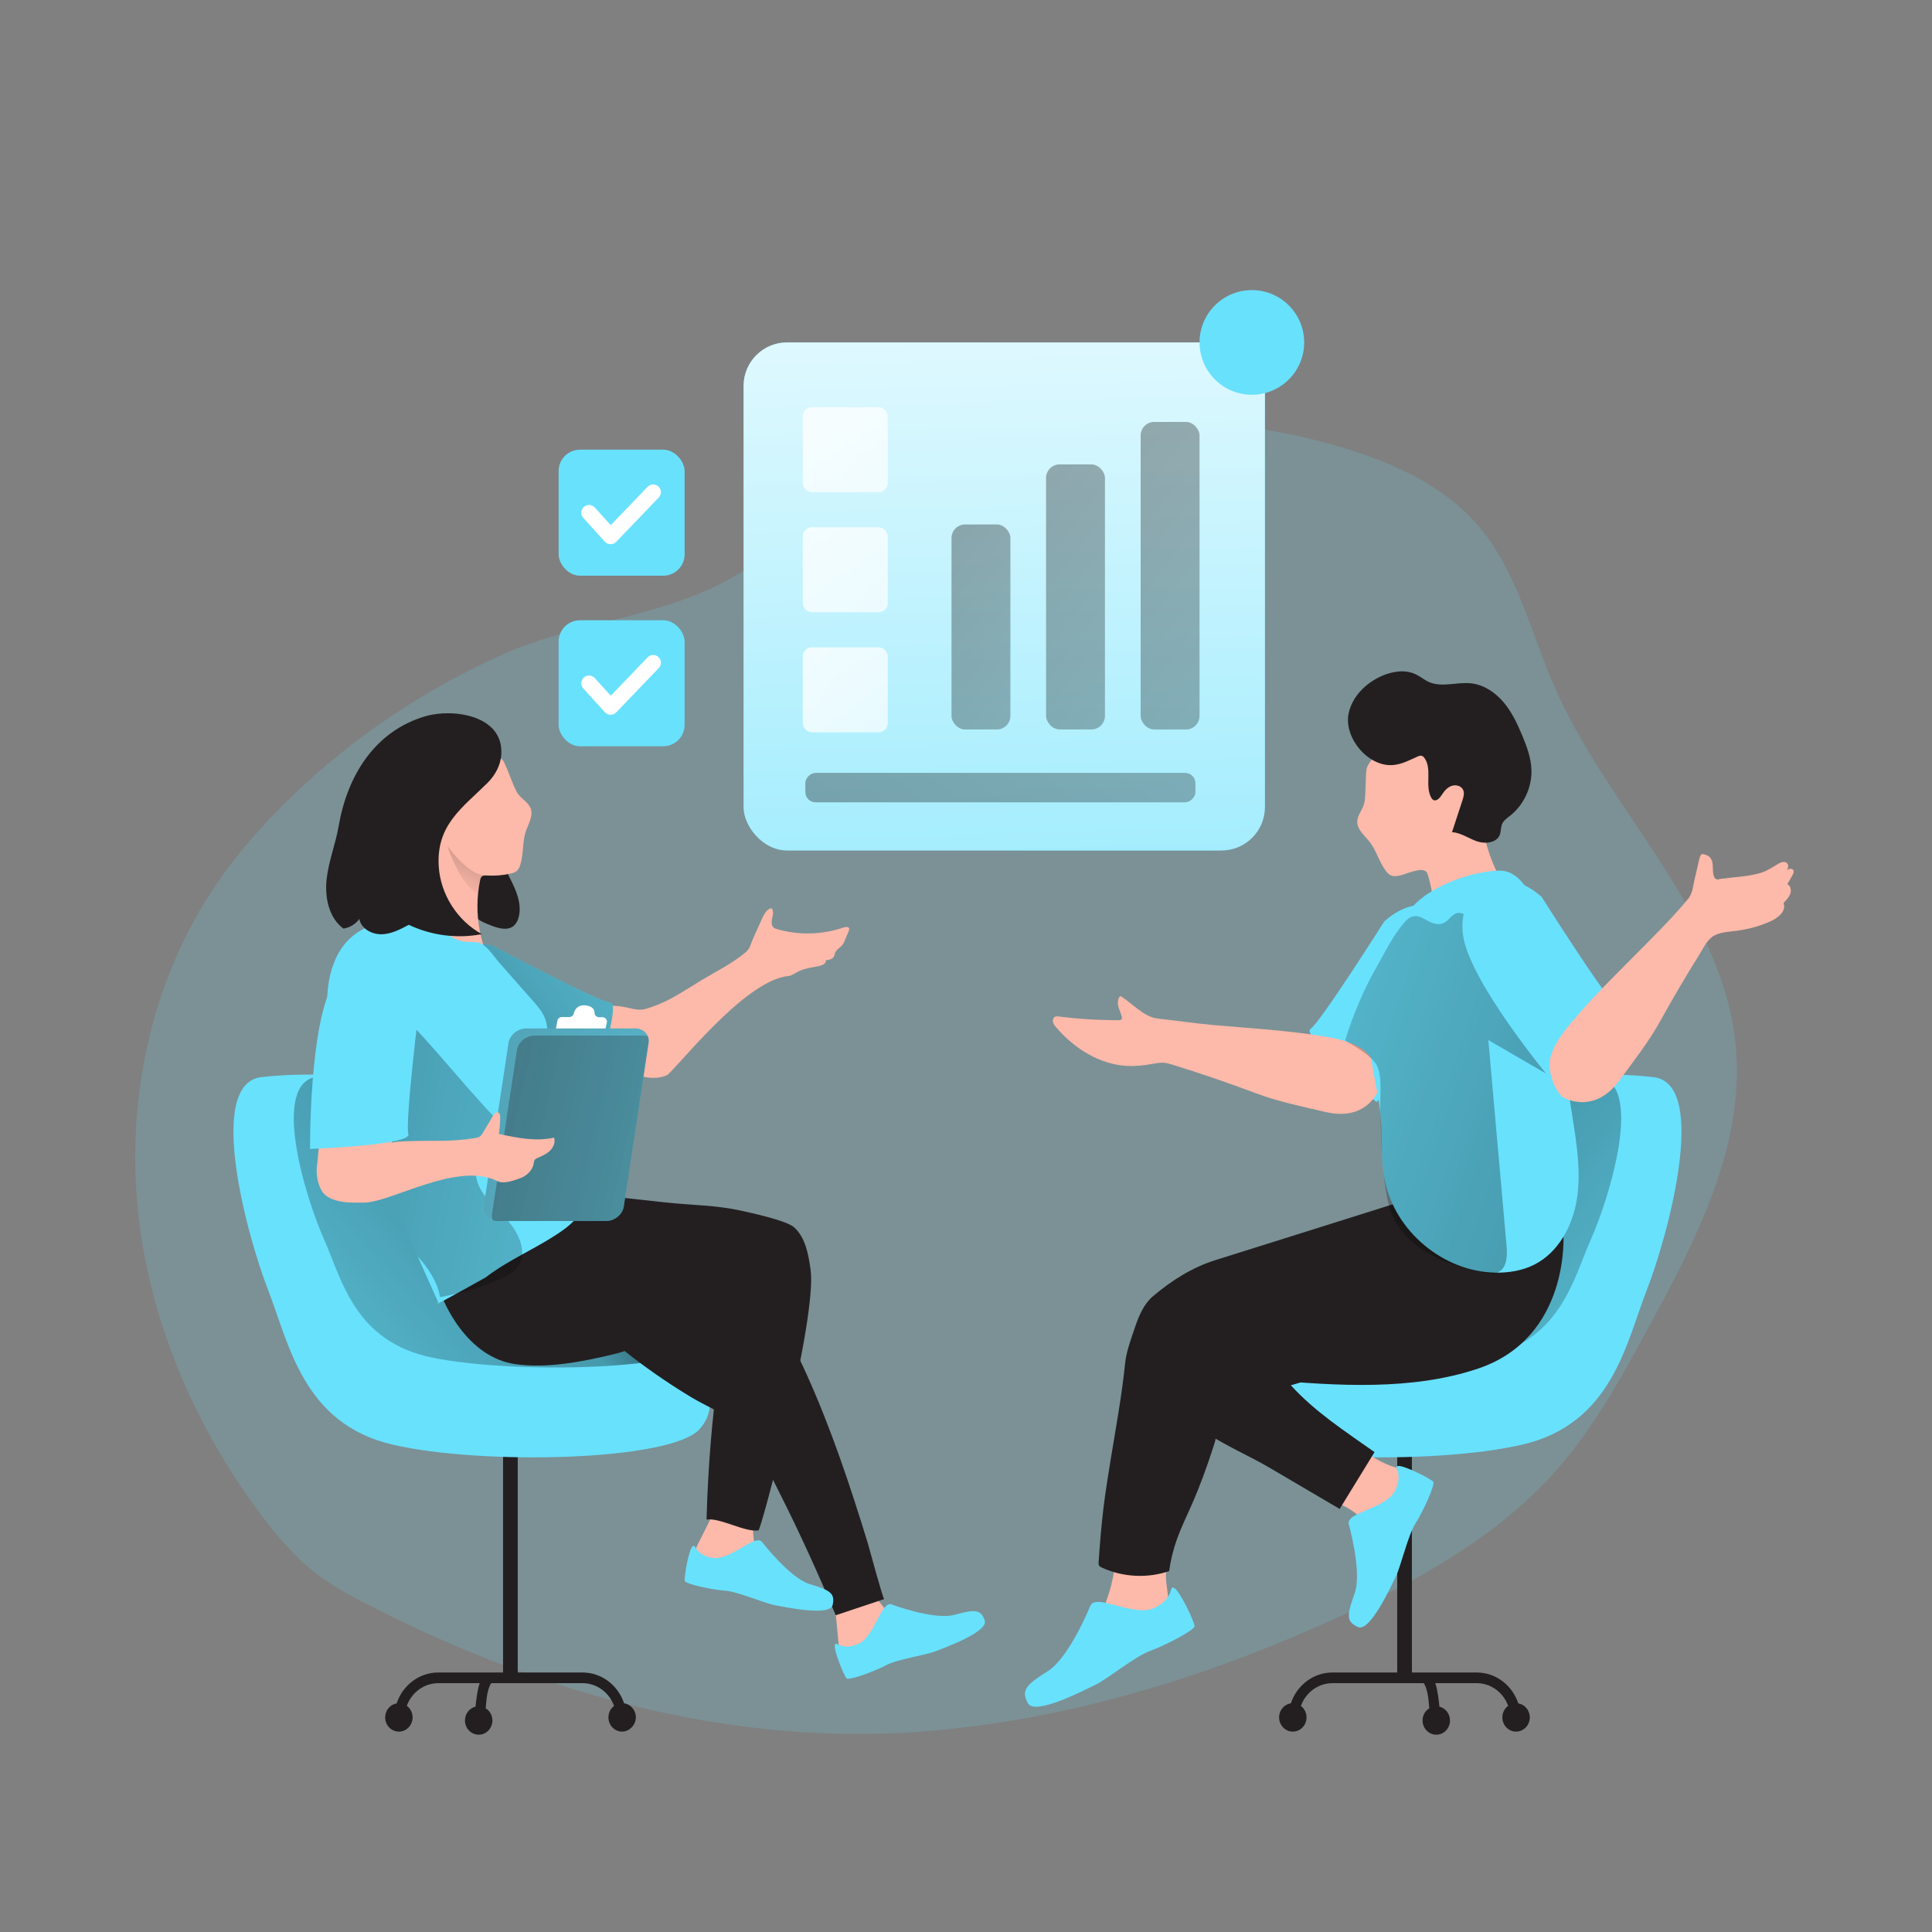 <svg transform="scale(1)" id="_0651_Performance_Evaluation_1" xmlns="http://www.w3.org/2000/svg" xmlns:xlink="http://www.w3.org/1999/xlink" viewBox="0 0 500 500" class="show_show__wrapper__graphic__5Waiy "><rect x="0" y="0" width="500" height="500" fill="#808080" stroke="none"/><title>React</title><defs><style>.cls-1{fill:url(#linear-gradient);}.cls-1,.cls-2,.cls-3,.cls-4,.cls-5,.cls-6,.cls-7,.cls-8,.cls-9,.cls-10,.cls-11,.cls-12,.cls-13,.cls-14,.cls-15,.cls-16,.cls-17,.cls-18,.cls-19,.cls-20,.cls-21,.cls-22,.cls-23{stroke-width:0px;}.cls-2{isolation:isolate;opacity:.18;}.cls-2,.cls-23{fill:#68e1fd;}.cls-3{fill:url(#linear-gradient-11);}.cls-4{fill:url(#linear-gradient-12);}.cls-5{fill:url(#linear-gradient-13);}.cls-6{fill:url(#linear-gradient-10);}.cls-7{fill:url(#linear-gradient-17);}.cls-8{fill:url(#linear-gradient-16);}.cls-9{fill:url(#linear-gradient-15);}.cls-10{fill:url(#linear-gradient-18);}.cls-11{fill:url(#linear-gradient-14);}.cls-12{fill:url(#linear-gradient-4);}.cls-13{fill:url(#linear-gradient-2);}.cls-14{fill:url(#linear-gradient-3);}.cls-15{fill:url(#linear-gradient-8);}.cls-16{fill:url(#linear-gradient-9);}.cls-17{fill:url(#linear-gradient-7);}.cls-18{fill:url(#linear-gradient-5);}.cls-19{fill:url(#linear-gradient-6);}.cls-20{fill:#231f20;}.cls-21{fill:#fff;}.cls-22{fill:#fdb9a9;}</style><linearGradient id="linear-gradient" x1="341.34" y1="295.3" x2="216.99" y2="402.6" gradientTransform="translate(684.89) rotate(-180) scale(1 -1)" gradientUnits="userSpaceOnUse"><stop offset="0" stop-color="#000"></stop><stop offset=".08" stop-color="#000" stop-opacity=".69"></stop><stop offset=".21" stop-color="#000" stop-opacity=".32"></stop><stop offset="1" stop-color="#000" stop-opacity="0"></stop></linearGradient><linearGradient id="linear-gradient-2" x1="324.43" y1="350.95" x2="404.33" y2="377.8" gradientUnits="userSpaceOnUse"><stop offset="0" stop-color="#231f20"></stop><stop offset=".08" stop-color="#231f20" stop-opacity=".69"></stop><stop offset=".21" stop-color="#231f20" stop-opacity=".32"></stop><stop offset="1" stop-color="#231f20" stop-opacity="0"></stop></linearGradient><linearGradient id="linear-gradient-3" x1="1164.62" y1="274.52" x2="1404.98" y2="246.36" gradientTransform="translate(1656.72 284.78) rotate(-167.95) scale(1 -1)" xlink:href="#linear-gradient"></linearGradient><linearGradient id="linear-gradient-4" x1="152.04" y1="295.3" x2="27.69" y2="402.6" gradientTransform="matrix(1,0,0,1,0,0)" xlink:href="#linear-gradient"></linearGradient><linearGradient id="linear-gradient-5" x1="157.63" y1="371.03" x2="201.92" y2="371.03" gradientTransform="translate(-131.96 114.43) rotate(-25.78)" xlink:href="#linear-gradient-2"></linearGradient><linearGradient id="linear-gradient-6" x1="111.44" y1="282.58" x2="201.67" y2="214.59" gradientTransform="matrix(1,0,0,1,0,0)" xlink:href="#linear-gradient"></linearGradient><linearGradient id="linear-gradient-7" x1="151.97" y1="209.05" x2="135.11" y2="220.63" gradientTransform="translate(-108.96 104.7) rotate(-29.41)" xlink:href="#linear-gradient-2"></linearGradient><linearGradient id="linear-gradient-8" x1="1177.02" y1="634.09" x2="1370.94" y2="709.94" gradientTransform="translate(-1236.49 -108.09) rotate(-11.24)" xlink:href="#linear-gradient"></linearGradient><linearGradient id="linear-gradient-9" x1="70.5" y1="274" x2="314.71" y2="328.85" xlink:href="#linear-gradient-2"></linearGradient><linearGradient id="linear-gradient-10" x1="76.6" y1="276.06" x2="304.72" y2="327.29" xlink:href="#linear-gradient-2"></linearGradient><linearGradient id="linear-gradient-11" x1="256.15" y1="13.26" x2="265.37" y2="360.53" gradientUnits="userSpaceOnUse"><stop offset="0" stop-color="#fff"></stop><stop offset="1" stop-color="#fff" stop-opacity="0"></stop></linearGradient><linearGradient id="linear-gradient-12" x1="160.76" y1="72.46" x2="380.67" y2="239.02" xlink:href="#linear-gradient-11"></linearGradient><linearGradient id="linear-gradient-13" x1="160.76" y1="103.53" x2="380.67" y2="270.09" xlink:href="#linear-gradient-11"></linearGradient><linearGradient id="linear-gradient-14" x1="160.76" y1="134.61" x2="380.67" y2="301.16" xlink:href="#linear-gradient-11"></linearGradient><linearGradient id="linear-gradient-15" x1="170.91" y1="99.42" x2="485.5" y2="337.69" gradientTransform="matrix(1,0,0,1,0,0)" xlink:href="#linear-gradient"></linearGradient><linearGradient id="linear-gradient-16" x1="140.64" y1="161.77" x2="634.04" y2="535.47" gradientTransform="translate(-11.86 -56.48)" xlink:href="#linear-gradient"></linearGradient><linearGradient id="linear-gradient-17" x1="176.58" y1="77.41" x2="562.49" y2="369.7" gradientTransform="matrix(1,0,0,1,0,0)" xlink:href="#linear-gradient"></linearGradient><linearGradient id="linear-gradient-18" x1="187.75" y1="61.84" x2="624.13" y2="392.34" gradientTransform="matrix(1,0,0,1,0,0)" xlink:href="#linear-gradient"></linearGradient></defs><g id="background"><path class="cls-2" d="M448.93,268.21c.11.83.2,1.67.28,2.52,2.43,25.83-10.36,50.38-22.76,73.17-6.83,12.55-13.74,25.21-23.12,35.99-14.7,16.89-34.69,28.25-54.99,37.7-34.39,16-71.19,27.49-109.01,30.48-49.6,3.92-98.27-9.54-142.2-31.81-5.22-2.65-10.47-5.33-15.12-8.88-5.62-4.29-10.24-9.75-14.48-15.4-17.18-22.92-28.89-50.2-31.83-78.69s3.21-58.13,18.79-82.17c5.96-9.19,13.22-17.5,21.11-25.1,15.93-15.34,34.59-27.8,54.79-36.78,18.78-8.35,41.08-9.49,58.78-19.61,11.92-6.82,23.06-14.92,35.17-21.44,37.65-20.28,83.53-24.69,124.36-11.97,12.57,3.92,25.07,9.68,33.7,19.63,10.24,11.81,13.71,27.83,20.01,42.13,13.74,31.2,42.11,56.71,46.53,90.25Z"></path></g><g id="chair"><path class="cls-20" d="M392.93,440.83c-1.53-4.64-5.77-7.99-10.77-7.99h-16.76v-59.22s-3.8,0-3.8,0v59.22h-16.76c-4.99,0-9.23,3.35-10.76,7.98-1.72.25-3.05,1.78-3.05,3.64,0,2.03,1.59,3.68,3.55,3.68,1.96,0,3.55-1.65,3.55-3.68,0-1.22-.57-2.3-1.46-2.96,1.23-3.44,4.43-5.9,8.17-5.9h23.61c.2.23.63.98,1,2.69.2.9.35,2.72.45,3.81-1.04.64-1.74,1.81-1.74,3.16,0,2.03,1.59,3.68,3.55,3.68,1.96,0,3.55-1.65,3.55-3.68,0-1.74-1.17-3.2-2.74-3.58-.17-1.72-.49-4.51-1.08-6.08h10.71c3.73,0,6.92,2.44,8.16,5.86-.91.67-1.5,1.76-1.5,3,0,2.03,1.59,3.68,3.55,3.68,1.96,0,3.55-1.65,3.55-3.68,0-1.83-1.29-3.34-2.98-3.63Z"></path><path class="cls-23" d="M393.75,279.36c-12.4,5.99-17.78,35.3-23.17,47.27-5.38,11.96-21.54,7.18-38.28,14.95-16.75,7.78-25.19,20.25-17.68,28.37,7.51,8.12,55.96,9.32,79.29,3.93,23.33-5.38,26.92-26.32,32.3-40.08,5.38-13.76,16.15-53.24,1.79-55.03-14.36-1.79-34.26.59-34.26.59Z"></path><path class="cls-1" d="M383.38,279.06c-10.83,4.58-15.53,27.01-20.23,36.17-4.7,9.15-18.81,5.49-33.43,11.44-14.63,5.95-22,15.49-15.44,21.71,6.56,6.22,48.87,7.13,69.25,3.01,20.37-4.12,23.51-20.14,28.21-30.67,4.7-10.53,14.1-40.74,1.57-42.11-12.54-1.37-29.92.45-29.92.45Z"></path></g><path class="cls-22" d="M351.76,374.08c2.49,2.71,6,4.66,9.5,5.74.6.19,1.23.36,1.72.75,1,.82,1.1,2.32.86,3.59-.83,4.32-4.52,7.52-8.37,9.66-.44.25-.93.49-1.43.4-.48-.09-.84-.46-1.19-.81-2.7-2.71-6.19-4.63-9.93-5.45-.11-2.26,9.6-13.06,8.84-13.89Z"></path><path class="cls-23" d="M349.06,394.48s3.53,12.37,1.5,17.96c-2.03,5.59-2.19,7.26.9,8.64,3.1,1.38,8.54-10.57,9.81-13.14,1.26-2.57,3.13-10.67,5.04-13.65,1.91-2.98,5.2-10.1,4.6-10.83-.6-.73-7.59-4.31-9.1-4.06-1.51.26,1.54,1.5-.72,6.29-2.25,4.8-12.82,5.62-12.04,8.78Z"></path><path class="cls-20" d="M300.67,356.23c0,.43.05.87.12,1.3,1.75,10.62,19.09,17.21,27.16,21.95,6.25,3.67,12.5,7.35,18.75,11.02,0,0,9.02-14.68,9.02-14.69-7.59-5.37-15.37-10.38-21.68-17.31,7.4-2.07,14.6-4.84,21.48-8.26,1.77-.88,3.59-1.86,4.69-3.5,1.54-2.29,1.33-5.36.48-7.99-1.11-3.45-3.2-6.58-5.97-8.93-.73-.62-1.52-1.19-2.4-1.56-1.47-.61-3.12-.62-4.72-.53-3.93.24-7.8,1.07-11.65,1.9-12.53,2.7-26.85,6.66-33.16,19.27-1.23,2.25-2.17,4.78-2.12,7.32Z"></path><path class="cls-13" d="M300.67,356.23c0,.43.05.87.12,1.3,1.75,10.62,19.09,17.21,27.16,21.95,6.25,3.67,12.5,7.35,18.75,11.02,0,0,9.02-14.68,9.02-14.69-7.59-5.37-15.37-10.38-21.68-17.31,7.4-2.07,14.6-4.84,21.48-8.26,1.77-.88,3.59-1.86,4.69-3.5,1.54-2.29,1.33-5.36.48-7.99-1.11-3.45-3.2-6.58-5.97-8.93-.73-.62-1.52-1.19-2.4-1.56-1.47-.61-3.12-.62-4.72-.53-3.93.24-7.8,1.07-11.65,1.9-12.53,2.7-26.85,6.66-33.16,19.27-1.23,2.25-2.17,4.78-2.12,7.32Z"></path><path class="cls-22" d="M301.86,398.84c.32.05.63.1.95.16.18.03.38.08.5.22.14.16.13.4.11.61-.17,1.97-.93,3.83-1.4,5.74-.76,3.09.31,5.9.35,9,.02,1.74.63,5.46-.46,7-1.29,1.82-9.79-3.32-11.41-3.84-.99-.32-2.11-.44-3.06-.88-1.96-.92-1.42-1.7-.8-3.48,1.21-3.48,1.91-7.14,2.07-10.83.03-.78.07-1.63.61-2.19.34-.35.83-.52,1.3-.67,3.63-1.11,7.5-1.39,11.25-.84Z"></path><path class="cls-23" d="M282.19,415.54s-5.38,13.4-11.03,16.96c-5.65,3.56-6.94,4.92-5.15,8.28,1.79,3.36,14.86-3.49,17.75-4.9,2.89-1.41,10.13-7.3,13.87-8.62,3.74-1.33,11.56-5.37,11.53-6.43-.03-1.06-3.76-9.05-5.27-9.86-1.51-.81.33,2.39-4.97,5.08-5.3,2.7-15.24-3.85-16.72-.5Z"></path><path class="cls-20" d="M314.51,372.85c-.15.51-.3,1.01-.46,1.5-1.67,5.18-3.52,10.3-5.72,15.28-1.27,2.87-2.66,5.7-3.72,8.66-.96,2.69-1.65,5.48-2.04,8.31-5.62,1.92-11.98,1.59-17.38-.89-.3-.14-.63-.31-.78-.61-.12-.24-.1-.53-.09-.79.33-4.8.71-9.61,1.3-14.39.5-4.04,1.15-8.05,1.8-12.07,1.35-8.31,2.91-16.64,3.75-24.98.31-3.1,1.61-6.56,2.61-9.5.96-2.83,2.22-5.86,4.55-7.85,4.82-4.12,10.28-7.56,16.36-9.45,9.82-3.06,47.61-14.98,47.61-14.98l42.31,8.34s1.8,26.7-22.06,34.75c-17.04,5.75-36.58,4.49-54.22,2.92-1.84-.16-3.79-.84-5.64-.72-2.59.16-2.81,1.15-4.04,3.51-2.02,3.88-2.92,8.65-4.17,12.97Z"></path><path class="cls-23" d="M358.23,238.49s-16.56,26.17-19.08,27.79c-2.51,1.63,17.09,18.96,17.09,18.96,0,0,20.44-24.52,22.31-36.64,1.87-12.12-9.72-19.65-20.32-10.12Z"></path><path class="cls-22" d="M357.07,281.39s-2.72,8.99-13.91,6.42c-6.19-1.46-12.3-2.67-18.25-4.92-7.03-2.65-14.14-5.08-21.32-7.3-.8-.25-1.61-.49-2.45-.55-.97-.06-1.94.13-2.9.3-2.14.38-4.31.62-6.49.52-7.17-.34-13.73-4.53-18.41-9.97-.35-.41-.7-.84-.82-1.36s.05-1.15.53-1.39c.32-.15.69-.11,1.03-.07,5.1.64,10.25.96,15.39.96.31,0,.68-.03.83-.3.1-.18.07-.4.02-.59-.22-.93-.69-1.78-.91-2.71s-.16-2.02.53-2.68c3.2,1.94,6.02,5.46,9.76,5.86,4.77.51,9.5,1.24,14.28,1.66,9.59.85,19.22,1.38,28.73,2.97,3.4.57,6.87,1.31,9.77,3.18,2.89,1.88,4.84,6.51,4.58,9.95Z"></path><path class="cls-22" d="M353.09,207.81c-.37,1.69-1.81,3.09-1.84,4.82-.04,2.09,1.9,3.58,3.19,5.22,1.8,2.29,2.49,5.3,4.27,7.61.38.49.83.96,1.41,1.16.5.17,1.04.13,1.57.07,1.95-.23,6.18-2.56,7.51-.99.62.73,2.24,8.59,1.65,8.54,3.18.26,6.38-.62,9.23-2.05,2.85-1.43,5.4-3.39,7.87-5.41-1.5-2.88-2.66-5.94-3.47-9.09-.36-1.42-.46-2.96-.88-4.35-.47-1.56-1.4-3.07-2-4.59-2.09-5.3-3.58-11.03-7.32-15.33-1.25-1.44-2.81-2.72-4.67-3.1-2.05-.43-4.16.27-6.12,1.02-3.87,1.47-7.99,3.44-9.69,7.21-.49,1.09-.25,7.16-.7,9.26Z"></path><path class="cls-20" d="M349.01,184.69c.9-4.41,4.46-7.93,8.57-9.74,2.79-1.23,6.1-1.75,8.84-.43,1.18.57,2.19,1.45,3.38,1.98,3.37,1.5,7.29-.07,10.96.35,3.28.37,6.21,2.35,8.35,4.87,2.13,2.52,3.56,5.55,4.83,8.59,1.17,2.8,2.26,5.71,2.39,8.74.21,4.56-1.89,9.17-5.46,12.01-.81.65-1.73,1.26-2.14,2.21-.36.86-.24,1.86-.57,2.74-.8,2.15-3.79,2.47-5.96,1.71s-4.13-2.22-6.42-2.36c.9-2.73,1.79-5.47,2.69-8.2.3-.91.59-1.94.16-2.8-.51-1.02-1.9-1.35-2.97-.97-1.07.38-1.87,1.3-2.48,2.26-.52.81-1.38,1.83-2.23,1.38-.27-.14-.45-.41-.59-.68-1.63-3.08.33-7.31-1.69-10.15-.18-.25-.4-.5-.7-.59-.39-.12-.81.05-1.18.22-1.88.85-3.75,1.82-5.79,2.11-6.67.96-13.28-6.94-11.99-13.24Z"></path><path class="cls-23" d="M388.15,225.31c-.12,0-.24,0-.37,0-7.73.27-19.88,4.68-23.88,11.61-5.02,8.71-9.68,20.87-9.57,31.01.08,6.89,2.28,13.58,2.93,20.44.54,5.69.02,11.49,1.13,17.1,2.61,13.14,15.11,23.61,28.5,23.89,3.54.07,7.15-.51,10.3-2.13,6.19-3.19,9.82-10.03,10.91-16.91,1.09-6.88,0-13.89-1.07-20.77-1.69-10.78-3.38-21.56-5.07-32.34-1.22-7.79-3.12-31.74-13.82-31.91Z"></path><path class="cls-14" d="M387.73,297.94c.72,8.19,1.44,16.37,2.17,24.56.22,2.49.12,5.58-2.11,6.7-1.25.63-2.75.36-4.12.08-10.66-2.22-22.1-6.88-24.53-18.6-1.6-7.72-1.66-15.66-1.94-23.51-.11-3.18.61-8.6-.89-11.45-1.34-2.54-5.81-5.01-8.19-6.45,1.99-6.55,4.69-12.88,8.05-18.85,2.13-3.79,4.48-8.55,7.37-11.8,3.78-4.26,6.11,1.91,10.08.25,1.38-.58,2.11-2.36,3.59-2.59.72-.12,1.44.18,2.11.49,11.07,5.05,20.68,13.24,27.41,23.38.27.41.55.85.55,1.35,0,.52-.31.99-.6,1.42-3.41,5.1-5.9,11.96-2.67,17.17-6.28-3.64-12.55-7.28-18.83-10.92.85,9.59,1.69,19.19,2.54,28.78Z"></path><path class="cls-23" d="M398.99,232.14s16.56,26.17,19.08,27.79c2.51,1.63-17.09,18.96-17.09,18.96,0,0-20.44-24.52-22.31-36.64-1.87-12.12,9.72-19.65,20.32-10.12Z"></path><path class="cls-22" d="M404.29,283.85s7.9,5.07,14.75-4.14c3.76-5.13,7.62-10.01,10.7-15.58,3.16-5.72,6.47-11.35,9.93-16.89.97-1.56,1.87-3.54,3.33-4.69,1.66-1.32,4.27-1.38,6.27-1.64,2.24-.29,4.45-.78,6.58-1.54,1.91-.69,4.23-1.53,5.41-3.29.39-.58.6-1.31.42-1.98-.03-.11-.07-.22-.06-.34.02-.15.13-.26.23-.37.63-.65,1.26-1.35,1.52-2.22s0-1.95-.8-2.38c.47-.77.92-1.55,1.35-2.34.21-.39.42-.88.19-1.26-.34-.56-1.18-.33-1.77-.04.61-.48.6-1.56-.11-1.94-.57-.31-1.38-.04-1.9.26-1.51.88-2.78,1.82-4.48,2.37-2.61.83-5.35,1.03-8.05,1.31-.67.07-1.35.19-2.02.24-.37.03-1.15.25-1.46.19-1-.21-1.01-2.11-1.03-2.91-.02-1.05-.1-2.22-.88-2.92-.35-.31-.81-.48-1.26-.62-.23-.07-.47-.13-.7-.06-.55.17-.82,1.9-.94,2.4-.29,1.11-.47,2.25-.78,3.36-.55,1.99-.51,4.14-1.83,5.76-3.15,3.86-6.76,7.52-10.25,11.07-6.75,6.87-13.73,13.52-19.94,20.9-2.22,2.64-4.38,5.45-5.37,8.76-.99,3.31.54,8.1,2.97,10.55Z"></path><g id="chair-2"><path class="cls-20" d="M102.66,440.83c1.53-4.64,5.77-7.99,10.77-7.99h16.76s0-59.22,0-59.22h3.8v59.22s16.76,0,16.76,0c4.99,0,9.23,3.35,10.76,7.98,1.72.25,3.05,1.78,3.05,3.64s-1.59,3.68-3.55,3.68-3.55-1.65-3.55-3.68c0-1.22.57-2.3,1.46-2.96-1.23-3.44-4.43-5.9-8.17-5.9h-23.61c-.2.23-.63.98-1,2.69-.2.9-.35,2.72-.45,3.81,1.04.64,1.74,1.81,1.74,3.16,0,2.03-1.59,3.68-3.55,3.68-1.96,0-3.55-1.65-3.55-3.68,0-1.74,1.17-3.2,2.74-3.58.17-1.72.49-4.51,1.08-6.08h-10.71c-3.73,0-6.92,2.44-8.16,5.86.91.67,1.5,1.76,1.5,3,0,2.03-1.59,3.68-3.55,3.68-1.96,0-3.55-1.65-3.55-3.68,0-1.83,1.29-3.34,2.98-3.63Z"></path><path class="cls-23" d="M101.83,279.36c12.4,5.99,17.78,35.3,23.17,47.27,5.38,11.96,21.54,7.18,38.28,14.95,16.75,7.78,25.19,20.25,17.68,28.37-7.51,8.12-55.96,9.32-79.29,3.93-23.33-5.38-26.92-26.32-32.3-40.08-5.38-13.76-16.15-53.24-1.79-55.03s34.26.59,34.26.59Z"></path><path class="cls-12" d="M112.21,279.06c10.83,4.58,15.53,27.01,20.23,36.17,4.7,9.15,18.81,5.49,33.43,11.44s22,15.49,15.44,21.71c-6.56,6.22-48.87,7.13-69.25,3.01-20.37-4.12-23.51-20.14-28.21-30.67-4.7-10.53-14.1-40.74-1.57-42.11,12.54-1.37,29.92.45,29.92.45Z"></path></g><g id="character_2"><path class="cls-22" d="M230.18,419.84c-.08.44-.23.88-.4,1.3-.46,1.14-1.08,2.23-1.95,3.1-2.03,2.05-5.08,2.63-7.94,3.03-.7.1-1.48.17-2.06-.24-.65-.47-.79-1.37-.86-2.17-.19-2-.38-4-.57-6-.12-1.23-.23-2.48-.55-3.68-.24-.91-.36-1.96.19-2.81.26-.41.68-.68,1.11-.9,1.41-.73,2.99-1.16,4.59-1.01.69.06,1.42.22,2.06.49s1.6.48,2.1.9c.22.19.35.45.48.71.54,1.05,1.2,2.05,1.95,2.97.77.94,1.68,1.88,1.88,3.08.07.41.04.82-.03,1.23Z"></path><path class="cls-23" d="M230.75,415.23s11.03,4.13,16.28,2.68c5.25-1.44,6.78-1.47,7.82,1.45,1.03,2.93-10.27,7.03-12.71,7.99-2.44.96-9.96,2.08-12.82,3.61-2.86,1.52-9.59,4.01-10.22,3.41-.62-.6-3.38-7.24-3.04-8.6.34-1.36,1.25,1.51,5.8-.2,4.54-1.71,6.06-11.3,8.9-10.35Z"></path><path class="cls-20" d="M150.77,333.04c.37-2.2,1.45-4.28,3.09-5.79,4.5-4.15,11.55-3.38,17.48-1.86,9.57,2.45,21.92,5.57,28.07,13.7,3.89,5.14,6.79,10.91,9.43,16.78,6.35,14.09,11.25,28.86,15.78,43.62.25.82,3.89,14.38,4.21,14.35l-12.54,4.17c-4.45-10.55-9.18-21.01-14.33-31.24-2.82-5.6-5.63-11.66-9.67-16.51-3.35-4.02-8.68-5.84-13.16-8.53-5.33-3.19-10.47-6.7-15.39-10.48-1.77-1.36-3.52-2.76-5.23-4.2-3.5-2.93-7.09-6.39-7.78-10.9-.16-1.03-.14-2.08.03-3.11Z"></path><path class="cls-18" d="M150.77,333.04c.37-2.2,1.45-4.28,3.09-5.79,4.5-4.15,11.55-3.38,17.48-1.86,9.57,2.45,21.92,5.57,28.07,13.7,3.89,5.14,6.79,10.91,9.43,16.78,6.35,14.09,11.25,28.86,15.78,43.62.25.82,3.89,14.38,4.21,14.35l-12.54,4.17c-4.45-10.55-9.18-21.01-14.33-31.24-2.82-5.6-5.63-11.66-9.67-16.51-3.35-4.02-8.68-5.84-13.16-8.53-5.33-3.19-10.47-6.7-15.39-10.48-1.77-1.36-3.52-2.76-5.23-4.2-3.5-2.93-7.09-6.39-7.78-10.9-.16-1.03-.14-2.08.03-3.11Z"></path><path class="cls-22" d="M203.93,252.62c1.08-.11,1.9-.84,2.85-1.28,1.62-.77,3.47-.97,5.23-1.34.83-.17,1.88-.66,1.71-1.48.78-.09,1.69-.25,2.07-.93.18-.31.21-.68.35-1.02.37-.92,1.43-1.37,2-2.19.22-.31.36-.66.51-1.01.34-.83.68-1.66,1.02-2.49.07-.17.14-.36.11-.55-.11-.55-.91-.49-1.44-.31-5.51,1.9-11.6,2.06-17.19.45-.33-.09-.67-.2-.93-.42-.67-.58-.56-1.63-.36-2.49s.39-1.88-.21-2.54c-1.24.29-1.93,1.58-2.45,2.75-.77,1.71-1.54,3.42-2.31,5.13-.58,1.3-.73,2.51-1.82,3.45-3.35,2.89-7.65,5.01-11.43,7.27-3.93,2.36-7.91,5.16-12.23,6.71-1.25.45-2.49.96-3.84.97-1.09,0-2.16-.31-3.23-.54-1.53-.33-3.11-.5-4.68-.5-.49,3-.93,6.01-1.3,9.02-.12.99-.83,3.3-.28,4.19.39.64,1.87,1.12,2.52,1.53,3.97,2.48,9.15,5.22,13.89,3.32,1.81-.72,19.88-24.51,31.43-25.71Z"></path><path class="cls-23" d="M127.39,244.68s27.58,14.64,30.6,14.81c3.02.17-5.5,25.15-5.5,25.15,0,0-30.16-11.26-37.85-20.95-7.69-9.68-1.31-22.06,12.74-19.02Z"></path><path class="cls-19" d="M127.39,244.68s27.58,14.64,30.6,14.81c3.02.17-5.5,25.15-5.5,25.15,0,0-30.16-11.26-37.85-20.95-7.69-9.68-1.31-22.06,12.74-19.02Z"></path><path class="cls-21" d="M143.88,266.15l.38-1.99c.11-.55.59-.95,1.15-.95h1.93c.53,0,.99-.35,1.13-.86.25-.99.99-2.43,3.16-2.15,1.84.24,2.25,1.19,2.25,1.97,0,.61.55,1.08,1.17,1.08h.86c.75,0,1.31.7,1.14,1.43l-.4,1.75c-.12.52-.58.9-1.12.91l-10.47.19c-.74.01-1.31-.66-1.17-1.39Z"></path><path class="cls-20" d="M132.03,227.39c1.55,3.03,3.01,6.42,2.26,9.74-.22.99-.67,1.98-1.49,2.59-1.58,1.17-3.79.52-5.63-.17-2.44-.92-5.19-2.16-5.9-4.66-.46-1.61.08-3.32.69-4.88,1.16-2.97,2.6-5.82,4.03-8.66.92-1.82,2.19-3,3.17-.92,1.06,2.25,1.71,4.71,2.86,6.97Z"></path><path class="cls-22" d="M194.32,402.7c-.31.33-.66.62-1.03.89-.99.72-2.1,1.32-3.3,1.6-2.81.66-5.7-.46-8.34-1.64-.65-.29-1.35-.64-1.62-1.29-.31-.74.06-1.58.42-2.3.9-1.8,1.8-3.59,2.7-5.39.56-1.11,1.12-2.23,1.49-3.41.28-.9.74-1.85,1.65-2.29.43-.21.94-.21,1.42-.17,1.59.13,3.15.6,4.43,1.57.55.42,1.09.94,1.48,1.51s1.11,1.26,1.31,1.88c.09.27.06.57.03.85-.1,1.18-.07,2.37.08,3.55.15,1.21.43,2.49-.04,3.61-.16.38-.4.72-.68,1.02Z"></path><path class="cls-23" d="M197.25,399.09s7.16,9.35,12.38,10.9c5.22,1.56,6.53,2.35,5.86,5.38-.67,3.03-12.44.51-15.02.04-2.58-.47-9.55-3.52-12.78-3.74-3.23-.22-10.26-1.69-10.47-2.53-.21-.84.97-7.93,1.98-8.9,1.01-.97.26,1.95,5.02,2.91,4.76.96,11.13-6.37,13.03-4.06Z"></path><path class="cls-20" d="M111.37,325.5c-.1.04.36,1.94.39,2.06,2.35,10.73,9.72,23.72,21.48,25.46,8.22,1.21,17.48-.6,25.48-2.53,8.44-2.04,18.51-7.75,28.39-7.94.49,5.87-3.38,19.7-4.26,50.7,3.55-.5,9.89,3.33,13.44,2.82.74-.26,15.3-55.15,13.48-67.6-.57-3.9-1.3-8.12-4.19-10.79-1.97-1.82-11.17-3.77-13.79-4.36-6.49-1.45-13.09-1.42-19.64-2.14-6.86-.75-13.71-1.5-20.57-2.25,0,0-40.21,16.57-40.21,16.57Z"></path><path class="cls-22" d="M137.33,209.15c.75,1.97-.58,4.05-1.25,6.04-.93,2.79-.54,5.88-1.45,8.68-.18.59-.45,1.2-.94,1.58-.42.34-.94.49-1.46.61-2.04.48-4.16.65-6.25.52-.29-.02-.58-.04-.84.02-.14.03-.26.08-.38.17-.33.25-.44.68-.52,1.07-.24,1.12-.4,2.26-.51,3.4-.42,4.2-.04,8.48,1.12,12.54.49,1.71,1.03,3.78-.2,5.05-.44.44-1.01.69-1.61.85-3.94,1.06-7.84-1.79-10.58-4.81-2.45-2.7-4.59-5.69-6.35-8.89-.5-.91-.97-1.85-1.12-2.88-.2-1.3.14-2.64.45-3.93,1.03-4.36,1.62-8.83,1.75-13.3.17-5.73-.39-11.69,1.7-17.04.68-1.79,1.73-3.53,3.36-4.55,1.8-1.11,4.04-1.16,6.14-1.13,4.17.07,8.76.53,11.67,3.53.83.86,2.68,6.7,3.84,8.54.93,1.49,2.77,2.31,3.4,3.95Z"></path><path class="cls-17" d="M125.15,226.59c-.14.03-.26.08-.38.17-.33.25-.44.68-.52,1.07-.24,1.12-.4,2.26-.51,3.4v.05c-4.63-1.97-7.96-12.35-7.96-12.35,5.43,7.36,9.06,7.53,9.37,7.66Z"></path><path class="cls-23" d="M150.06,314.04c-1.94,2.96-5.1,4.9-8.12,6.77-2.21,1.33-4.51,2.58-6.81,3.85-3.29,1.81-6.55,3.69-9.44,5.93-3.29,1.84-5.75,3.22-7.6,4.22-3.91,2.17-5.01,2.7-5.16,2.73.11-.13.53-.39.53-.39,0,0-2.23-5.02-5.39-12.05-5.81-12.94-14.76-32.59-18.72-39.82-1.66-3.06-3.05-8.46-3.83-14.75-.9-7.25-1.81-15.26,1.24-22.15,4.26-9.65,13.46-10.68,22.99-10.32.58.02,1.17.05,1.71.24.89.31,1.56,1.02,2.23,1.68,1.86,1.83,4.1,3.48,6.7,3.75,2.04.21,3.3-.28,4.89.96,1.57,1.22,2.88,3.27,4.2,4.76l8.39,9.51c1.21,1.37,2.44,2.78,3.13,4.47,1.08,2.66.69,5.68,0,8.46-.86,3.44-2.07,6.88-1.98,10.45.11,4.2.66,8.47,1.8,12.52.48,1.77,1.08,3.57,2.34,4.87,1.86,1.97,4.88,2.47,6.74,4.42,2.48,2.56,2.11,6.89.18,9.88Z"></path><path class="cls-15" d="M130.98,315.39c2.36,2.5,4.36,6.07,4.16,9.27-.08,1.17-.43,2.32-1.21,3.32-1.08,1.43-2.78,2.26-4.43,2.98-3.67,1.62-7.49,2.93-11.41,3.85-1.38.35-2.79.63-4.19.89-.7-3.91-2.93-7.36-5.84-10.59-5.81-12.94-14.76-32.59-18.72-39.82-1.66-3.06-3.05-8.46-3.83-14.75,1.55-3.31,2.9-6.46,3.33-9.18.43-2.48,1.41-5.33,3.86-6,2.14-.58,4.3.88,6.01,2.33,10.66,9.16,19.55,21.35,29.32,31.5.43.47.9.95.95,1.6.05.67-.4,1.29-.85,1.82-2.68,3.32-5.46,7.19-4.98,11.43.51,4.68,4.6,7.95,7.83,11.35Z"></path><path class="cls-23" d="M156.84,316h-28.2c-2.22,0-3.77-1.69-3.45-3.76l6.42-42.31c.32-2.08,2.37-3.76,4.59-3.76h28.2c2.22,0,3.77,1.69,3.45,3.76l-6.42,42.31c-.32,2.08-2.37,3.76-4.59,3.76Z"></path><path class="cls-16" d="M167.85,269.93l-6.41,42.3c-.32,2.08-2.38,3.77-4.59,3.77h-28.2c-.39,0-.74-.05-1.08-.15-1.63-.44-2.64-1.9-2.38-3.62l6.41-42.3c.32-2.08,2.38-3.77,4.59-3.77h28.2c1.54,0,2.76.81,3.25,2,.23.53.29,1.13.2,1.77Z"></path><path class="cls-6" d="M167.85,269.93l-6.41,42.3c-.32,2.08-2.38,3.77-4.59,3.77h-28.2c-.39,0-.74-.05-1.08-.15-.23-.52-.31-1.13-.21-1.77l6.43-42.31c.32-2.07,2.36-3.76,4.59-3.76h28.2c.37,0,.74.05,1.08.15.23.53.29,1.13.2,1.77Z"></path><path class="cls-22" d="M128.61,305.63c1.72.83,3.86.03,5.68-.57,1.81-.6,3.5-2.01,3.82-3.89.06-.33.08-.68.26-.96.19-.27.5-.42.8-.55,1.14-.5,2.3-1.01,3.19-1.88s1.43-2.2,1.03-3.37c-4.69,1.08-9.58.07-14.28-.95.21-1.41.33-2.84.34-4.27,0-.49-.07-1.09-.53-1.27-.55-.22-1.05.37-1.35.87-.81,1.37-1.63,2.74-2.44,4.11s-1,1.43-2.46,1.66c-3,.48-6.03.69-9.07.68-.89,0-12.21-.07-12.15.57-.12-1.24.25-2.47.32-3.71.07-1.24-.27-2.66-1.36-3.27-.79-.44-1.75-.34-2.65-.2-2.89.45-5.75,1.14-8.52,2.07-1.7.57-3.43,1.25-4.74,2.48-2.44,2.27-2,5.17-2.42,8.13-.33,2.25,0,4.81,1.14,6.8,1.02,1.79,3.16,2.52,5.15,2.87,1.92.33,3.88.28,5.83.26,7.18-.07,23.96-10.67,34.42-5.63Z"></path><path class="cls-23" d="M108.59,259.63s-3.82,30.99-2.9,33.87c.92,2.88-25.45,3.85-25.45,3.85,0,0-.25-32.19,6.04-42.83,6.3-10.64,20.14-9.1,22.31,5.11Z"></path><path class="cls-20" d="M129.75,195.24c-.19,2.81-1.62,5.45-3.63,7.42-6.61,6.52-13.21,10.89-12.58,21.51.43,7.24,4.8,14.12,11.17,17.58-6.34,1.23-13.08.37-18.91-2.41-2.23,1.19-4.57,2.41-7.09,2.45s-5.28-1.49-5.72-3.97c-.96,1.34-2.48,2.27-4.12,2.5-3.79-2.81-4.86-8.11-4.34-12.8.53-4.69,2.33-9.15,3.13-13.8,2.19-12.74,9.16-24.47,22.45-28.36,7.25-2.12,20.29-.18,19.62,9.88Z"></path></g><g id="data"><rect class="cls-23" x="192.44" y="88.62" width="134.92" height="131.48" rx="11.25" ry="11.25"></rect><rect class="cls-3" x="192.44" y="88.62" width="134.92" height="131.48" rx="11.25" ry="11.25"></rect><rect class="cls-4" x="207.76" y="105.39" width="21.99" height="21.99" rx="2.34" ry="2.34"></rect><rect class="cls-5" x="207.76" y="136.46" width="21.99" height="21.99" rx="2.34" ry="2.34"></rect><rect class="cls-11" x="207.76" y="167.53" width="21.99" height="21.99" rx="2.34" ry="2.34"></rect><rect class="cls-9" x="246.25" y="135.73" width="15.24" height="53.06" rx="3.51" ry="3.51"></rect><rect class="cls-8" x="255.08" y="153.36" width="7.62" height="100.95" rx="2.66" ry="2.66" transform="translate(55.06 462.72) rotate(-90)"></rect><rect class="cls-7" x="270.72" y="120.19" width="15.24" height="68.59" rx="3.51" ry="3.51"></rect><rect class="cls-10" x="295.2" y="109.2" width="15.24" height="79.59" rx="3.51" ry="3.51"></rect><circle class="cls-23" cx="323.98" cy="88.62" r="13.54"></circle><rect class="cls-23" x="144.57" y="160.52" width="32.61" height="32.61" rx="5.53" ry="5.53"></rect><path class="cls-21" d="M158.01,184.98h-.03c-.55,0-1.08-.25-1.45-.66l-5.58-6.16c-.74-.82-.68-2.08.14-2.82.82-.74,2.08-.68,2.83.14l4.14,4.57,9.54-9.92c.76-.8,2.03-.82,2.83-.06.8.77.82,2.03.06,2.83l-11.02,11.47c-.38.39-.9.61-1.44.61Z"></path><rect class="cls-23" x="144.57" y="116.38" width="32.61" height="32.61" rx="5.53" ry="5.53"></rect><path class="cls-21" d="M158.01,140.84h-.03c-.55,0-1.08-.25-1.45-.66l-5.58-6.16c-.74-.82-.68-2.08.14-2.82.82-.74,2.08-.68,2.83.14l4.14,4.57,9.54-9.92c.76-.8,2.03-.82,2.83-.06.8.77.82,2.03.06,2.83l-11.02,11.47c-.38.39-.9.61-1.44.61Z"></path></g></svg>